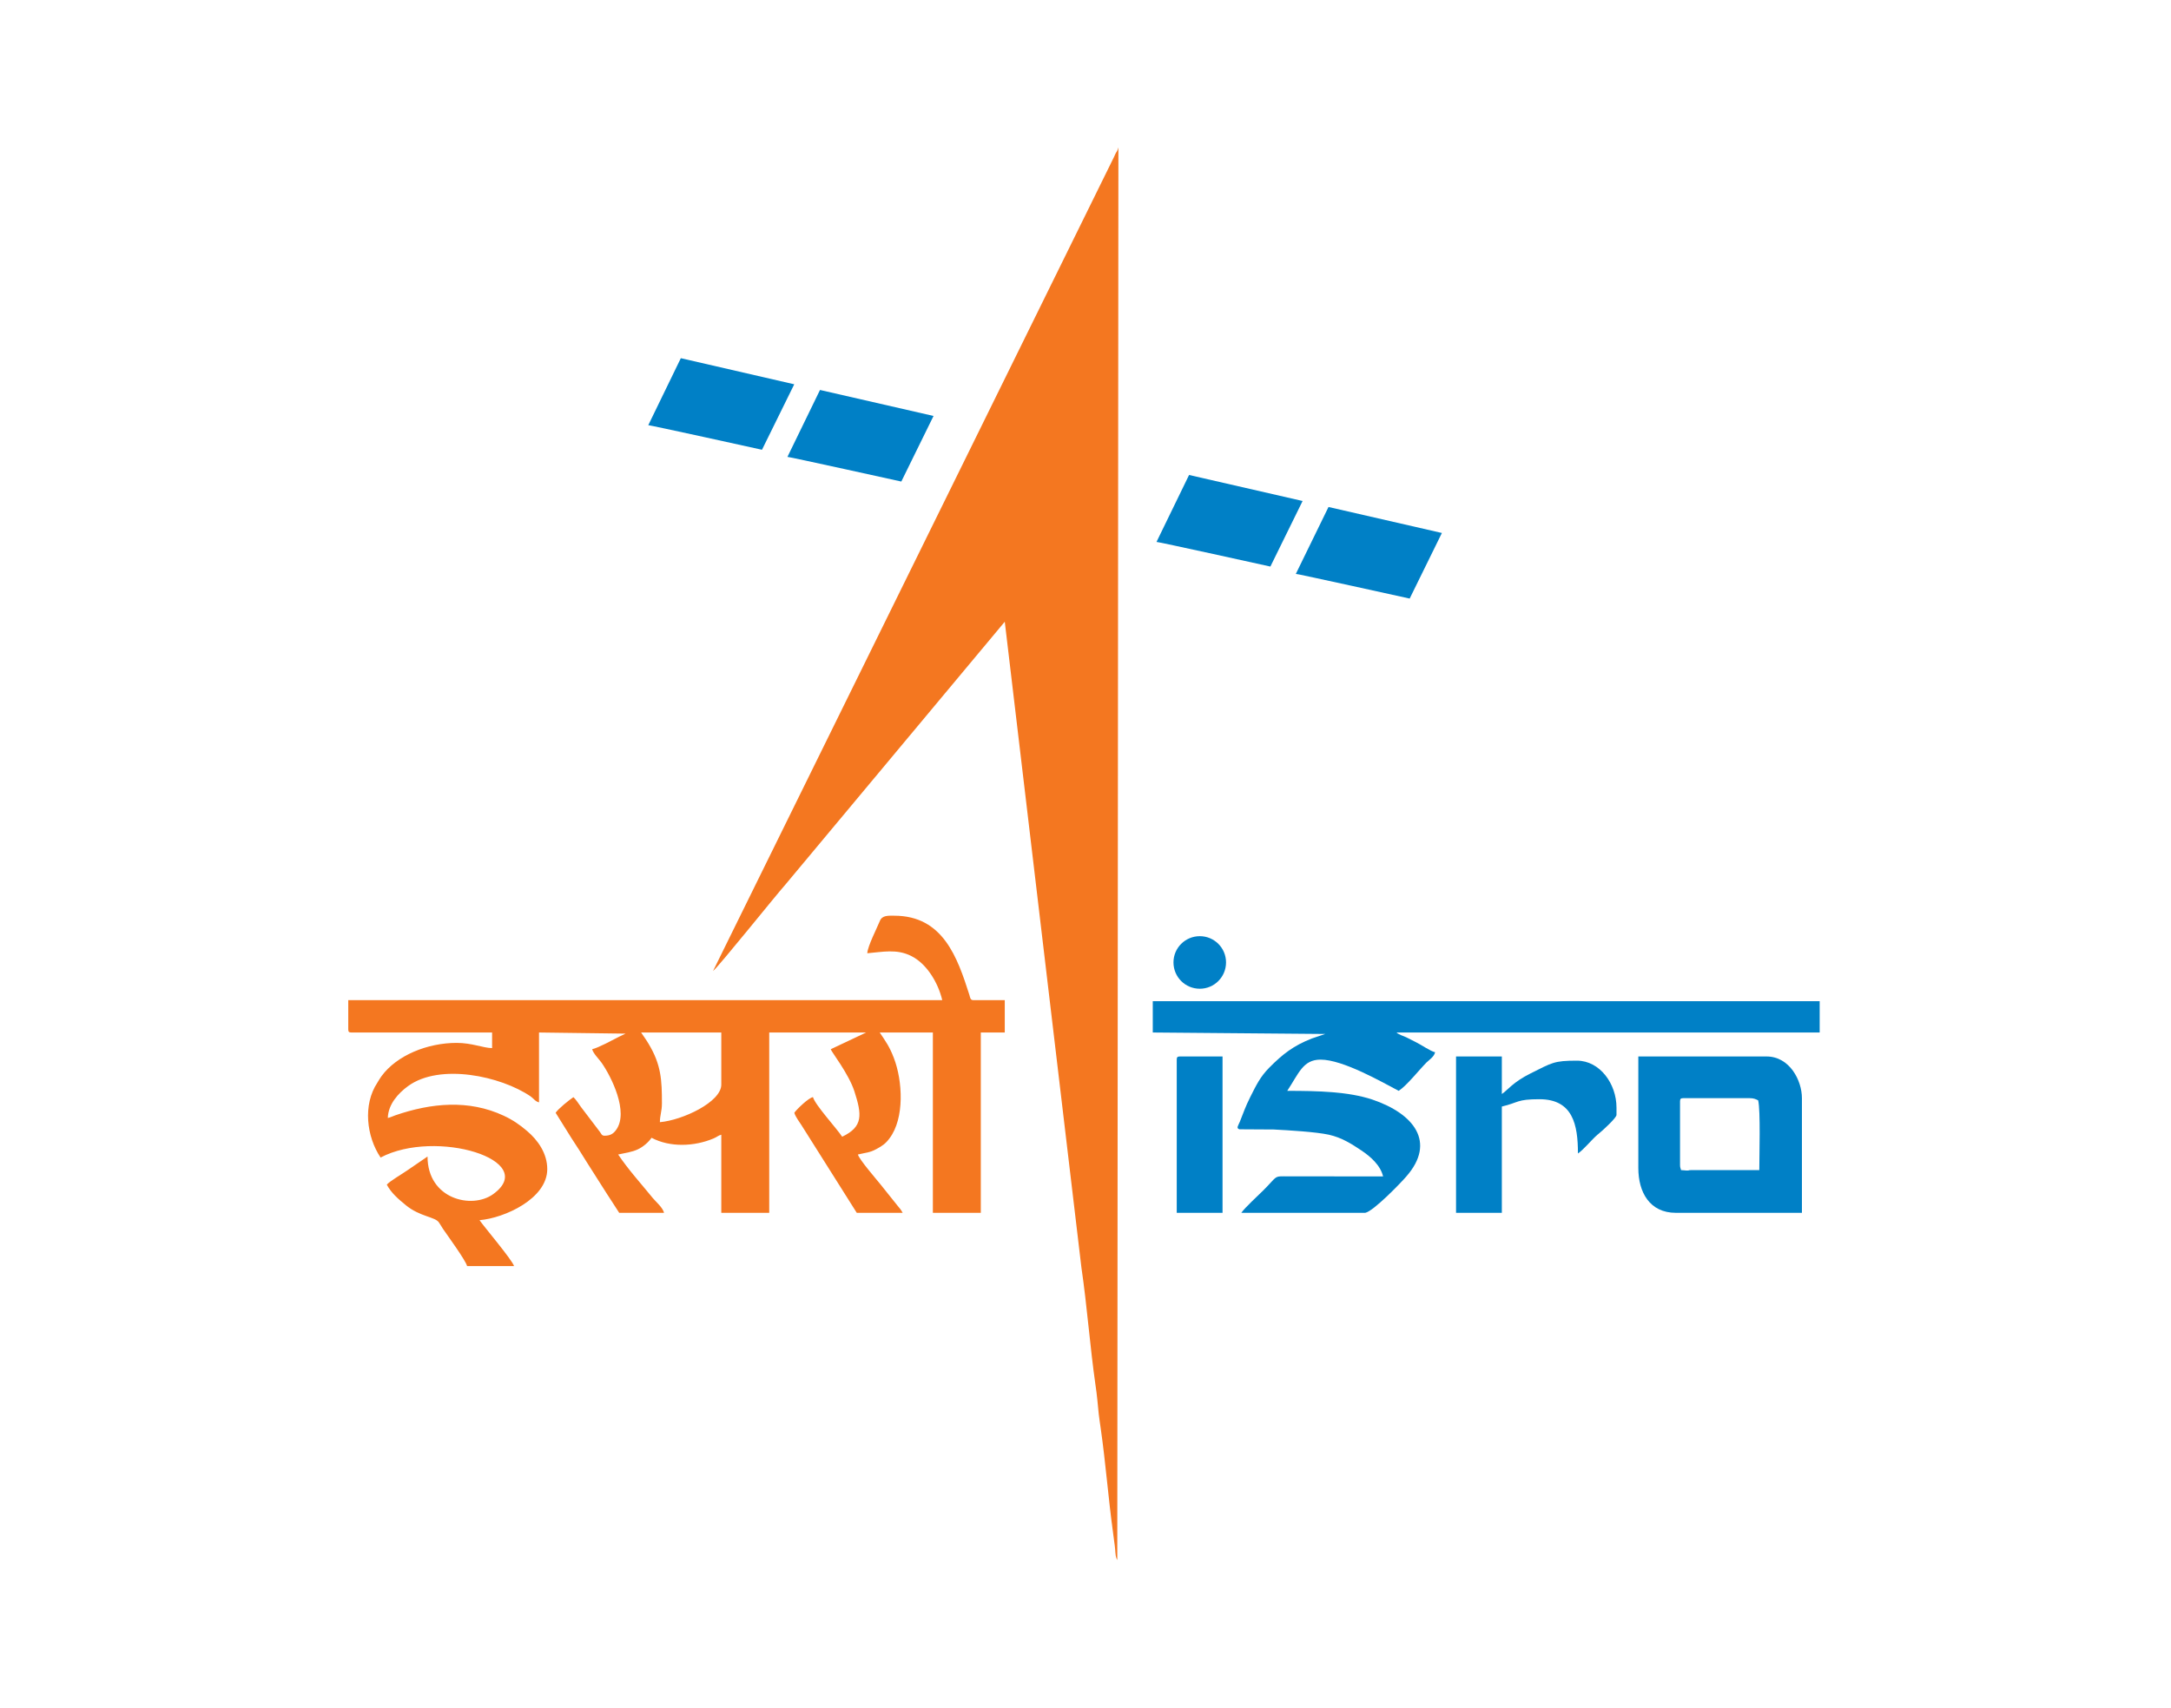 <?xml version="1.0" encoding="UTF-8"?>
<svg xmlns="http://www.w3.org/2000/svg" xmlns:xlink="http://www.w3.org/1999/xlink" width="75pt" height="59pt" viewBox="0 0 75 59" version="1.1">
<g id="surface1">
<path style=" stroke:none;fill-rule:evenodd;fill:rgb(0%,50.2%,77.599%);fill-opacity:1;" d="M 41.449 32.344 C 41.949 32.344 42.355 32.75 42.355 33.25 C 42.355 33.754 41.949 34.16 41.449 34.16 C 40.945 34.16 40.539 33.754 40.539 33.25 C 40.539 32.75 40.945 32.344 41.449 32.344 "/>
<path style=" stroke:none;fill-rule:evenodd;fill:rgb(95.699%,46.7%,12.5%);fill-opacity:1;" d="M 24.633 33.547 C 24.82 33.406 26.77 30.969 27.145 30.547 L 34.711 21.48 L 37.359 43.793 C 37.555 45.129 37.652 46.496 37.844 47.844 C 37.895 48.176 37.922 48.496 37.957 48.848 C 37.973 48.996 38.004 49.195 38.027 49.359 C 38.195 50.535 38.285 51.73 38.445 52.902 C 38.469 53.094 38.488 53.223 38.512 53.41 C 38.535 53.559 38.523 53.727 38.574 53.852 L 38.598 53.898 L 38.637 5.09 C 38.605 5.223 38.582 5.219 38.535 5.312 C 38.492 5.402 38.477 5.449 38.43 5.535 L 24.633 33.547 "/>
<path style=" stroke:none;fill-rule:evenodd;fill:rgb(95.699%,46.7%,12.5%);fill-opacity:1;" d="M 22.148 35.672 L 24.918 35.672 L 24.918 37.473 C 24.918 38.074 23.578 38.703 22.797 38.77 C 22.797 38.531 22.867 38.395 22.867 38.121 C 22.867 37.32 22.844 36.789 22.406 36.062 C 22.316 35.91 22.238 35.809 22.148 35.672 Z M 29.961 32.934 C 30.488 32.891 30.977 32.773 31.484 33.031 C 32.016 33.297 32.41 33.953 32.551 34.555 L 12.031 34.555 L 12.031 35.562 C 12.031 35.648 12.055 35.672 12.141 35.672 L 17 35.672 L 17 36.211 C 16.688 36.207 16.305 36.031 15.777 36.031 C 14.77 36.031 13.711 36.457 13.18 37.18 C 13.129 37.246 13.086 37.328 13.039 37.402 C 12.527 38.168 12.664 39.273 13.148 39.992 C 15.055 38.984 18.66 40.086 17.035 41.258 C 16.297 41.789 14.77 41.426 14.77 39.957 C 14.531 40.117 14.305 40.273 14.062 40.441 C 13.906 40.551 13.445 40.82 13.363 40.93 C 13.52 41.223 13.77 41.434 14.023 41.641 C 14.504 42.035 15.027 42.039 15.16 42.23 C 15.211 42.305 15.25 42.371 15.301 42.453 C 15.461 42.688 16.082 43.535 16.137 43.742 L 17.758 43.742 C 17.703 43.539 16.703 42.359 16.566 42.156 C 17.418 42.086 18.906 41.418 18.906 40.391 C 18.906 39.844 18.574 39.383 18.207 39.074 C 17.957 38.859 17.707 38.688 17.402 38.547 C 16.191 37.98 14.891 38.109 13.664 38.531 C 13.551 38.57 13.5 38.602 13.398 38.625 C 13.41 38.152 13.758 37.77 14.098 37.523 C 15.199 36.723 17.301 37.18 18.324 37.875 C 18.434 37.949 18.484 38.051 18.621 38.086 L 18.621 35.672 L 21.609 35.711 L 21.391 35.816 C 21.156 35.934 20.695 36.191 20.457 36.25 C 20.496 36.398 20.688 36.586 20.781 36.715 C 21.121 37.199 21.727 38.418 21.289 39.031 C 21.199 39.156 21.098 39.238 20.887 39.238 C 20.785 39.238 20.777 39.176 20.727 39.109 L 20.074 38.25 C 20.012 38.16 19.871 37.953 19.809 37.906 C 19.652 38.012 19.297 38.297 19.195 38.445 L 19.734 39.309 C 19.922 39.59 20.098 39.875 20.281 40.168 L 20.969 41.25 C 21.02 41.328 21.059 41.383 21.109 41.465 C 21.211 41.625 21.293 41.754 21.391 41.902 L 22.941 41.902 C 22.891 41.715 22.676 41.539 22.551 41.391 C 22.145 40.891 21.715 40.422 21.355 39.887 C 21.598 39.832 21.824 39.809 22.039 39.707 C 22.215 39.625 22.406 39.461 22.508 39.309 C 23.148 39.648 23.988 39.613 24.652 39.332 C 24.773 39.281 24.812 39.23 24.918 39.203 L 24.918 41.902 L 26.574 41.902 L 26.574 35.672 L 29.922 35.672 L 28.699 36.25 C 28.723 36.34 29.32 37.098 29.516 37.703 C 29.777 38.512 29.824 38.926 29.094 39.273 C 28.898 38.977 28.16 38.176 28.086 37.906 C 27.945 37.918 27.523 38.324 27.441 38.445 C 27.477 38.582 27.621 38.766 27.691 38.879 L 29.598 41.902 L 31.184 41.902 C 31.113 41.773 31.09 41.758 31.004 41.652 L 30.41 40.91 C 30.289 40.758 29.684 40.062 29.637 39.887 C 29.914 39.82 30.039 39.828 30.277 39.699 C 30.48 39.59 30.594 39.512 30.73 39.328 C 31.254 38.633 31.184 37.34 30.879 36.551 C 30.73 36.16 30.598 35.98 30.391 35.672 L 32.227 35.672 L 32.227 41.902 L 33.883 41.902 L 33.883 35.672 L 34.711 35.672 L 34.711 34.555 L 33.633 34.555 C 33.516 34.555 33.52 34.473 33.488 34.371 C 33.078 33.09 32.582 31.637 30.895 31.637 C 30.684 31.637 30.477 31.617 30.395 31.82 C 30.285 32.09 29.98 32.676 29.961 32.934 "/>
<path style=" stroke:none;fill-rule:evenodd;fill:rgb(0%,50.2%,77.599%);fill-opacity:1;" d="M 39.824 35.672 L 45.781 35.723 L 45.32 35.879 C 44.68 36.129 44.309 36.422 43.848 36.887 C 43.539 37.199 43.402 37.484 43.195 37.895 C 43.012 38.262 42.973 38.406 42.832 38.754 C 42.777 38.891 42.695 38.977 42.816 39.016 L 44 39.023 C 44.535 39.051 45.453 39.105 45.906 39.203 C 46.359 39.305 46.688 39.52 47.023 39.742 C 47.34 39.953 47.688 40.254 47.781 40.645 L 44.355 40.641 C 44.016 40.637 44.105 40.664 43.648 41.121 C 43.457 41.312 43.012 41.715 42.883 41.902 L 47.164 41.902 C 47.445 41.848 48.379 40.883 48.578 40.652 C 49.633 39.453 48.832 38.469 47.406 37.988 C 46.582 37.715 45.551 37.688 44.469 37.688 C 44.871 37.082 45.012 36.609 45.621 36.609 C 46.398 36.609 47.746 37.387 48.32 37.688 C 48.609 37.496 49.004 36.988 49.281 36.707 C 49.391 36.602 49.539 36.512 49.578 36.355 C 49.422 36.32 49.094 36.094 48.918 36.008 C 48.793 35.945 48.711 35.902 48.586 35.84 C 48.504 35.801 48.488 35.801 48.406 35.766 C 48.402 35.766 48.336 35.734 48.332 35.73 C 48.258 35.691 48.285 35.707 48.246 35.672 L 62.863 35.672 L 62.863 34.59 L 39.824 34.59 L 39.824 35.672 "/>
<path style=" stroke:none;fill-rule:evenodd;fill:rgb(0%,50.2%,77.599%);fill-opacity:1;" d="M 58.039 40.246 L 58.039 38.051 C 58.039 37.965 58.066 37.941 58.148 37.941 L 60.453 37.941 C 60.582 37.941 60.652 37.973 60.738 38.016 C 60.824 38.371 60.777 39.945 60.777 40.426 L 58.434 40.426 C 58.301 40.426 58.375 40.445 58.266 40.441 C 58.227 40.441 58.145 40.426 58.074 40.426 C 58.055 40.344 58.039 40.344 58.039 40.246 Z M 56.598 40.355 C 56.598 41.188 56.988 41.902 57.895 41.902 L 62.25 41.902 L 62.25 37.941 C 62.25 37.328 61.824 36.5 61.027 36.5 L 56.598 36.5 L 56.598 40.355 "/>
<path style=" stroke:none;fill-rule:evenodd;fill:rgb(0%,50.2%,77.599%);fill-opacity:1;" d="M 50.301 41.902 L 51.883 41.902 L 51.883 38.23 C 52.477 38.09 52.391 37.977 53.18 37.977 C 54.336 37.977 54.512 38.855 54.512 39.852 C 54.719 39.711 54.977 39.383 55.191 39.199 C 55.199 39.195 55.207 39.188 55.211 39.184 L 55.27 39.133 C 55.395 39.031 55.844 38.617 55.844 38.52 L 55.844 38.266 C 55.844 37.445 55.27 36.645 54.477 36.645 C 53.676 36.645 53.621 36.715 52.867 37.09 C 52.27 37.387 52.082 37.664 51.883 37.797 L 51.883 36.5 L 50.301 36.5 L 50.301 41.902 "/>
<path style=" stroke:none;fill-rule:evenodd;fill:rgb(0%,50.2%,77.599%);fill-opacity:1;" d="M 40.652 36.609 L 40.652 41.902 L 42.234 41.902 L 42.234 36.5 L 40.762 36.5 C 40.676 36.5 40.652 36.527 40.652 36.609 "/>
<path style=" stroke:none;fill-rule:evenodd;fill:rgb(0%,50.2%,77.599%);fill-opacity:1;" d="M 22.395 14.691 L 23.52 12.375 L 27.438 13.277 L 26.324 15.539 C 26.324 15.539 22.383 14.668 22.395 14.691 "/>
<path style=" stroke:none;fill-rule:evenodd;fill:rgb(0%,50.2%,77.599%);fill-opacity:1;" d="M 27.203 15.785 L 28.328 13.473 L 32.25 14.371 L 31.137 16.637 C 31.137 16.637 27.195 15.766 27.203 15.785 "/>
<path style=" stroke:none;fill-rule:evenodd;fill:rgb(0%,50.2%,77.599%);fill-opacity:1;" d="M 39.953 18.723 L 41.078 16.41 L 45 17.309 L 43.887 19.574 C 43.887 19.574 39.945 18.703 39.953 18.723 "/>
<path style=" stroke:none;fill-rule:evenodd;fill:rgb(0%,50.2%,77.599%);fill-opacity:1;" d="M 44.766 19.828 L 45.895 17.516 L 49.812 18.414 L 48.699 20.68 C 48.699 20.68 44.758 19.809 44.766 19.828 "/>
</g>
</svg>
